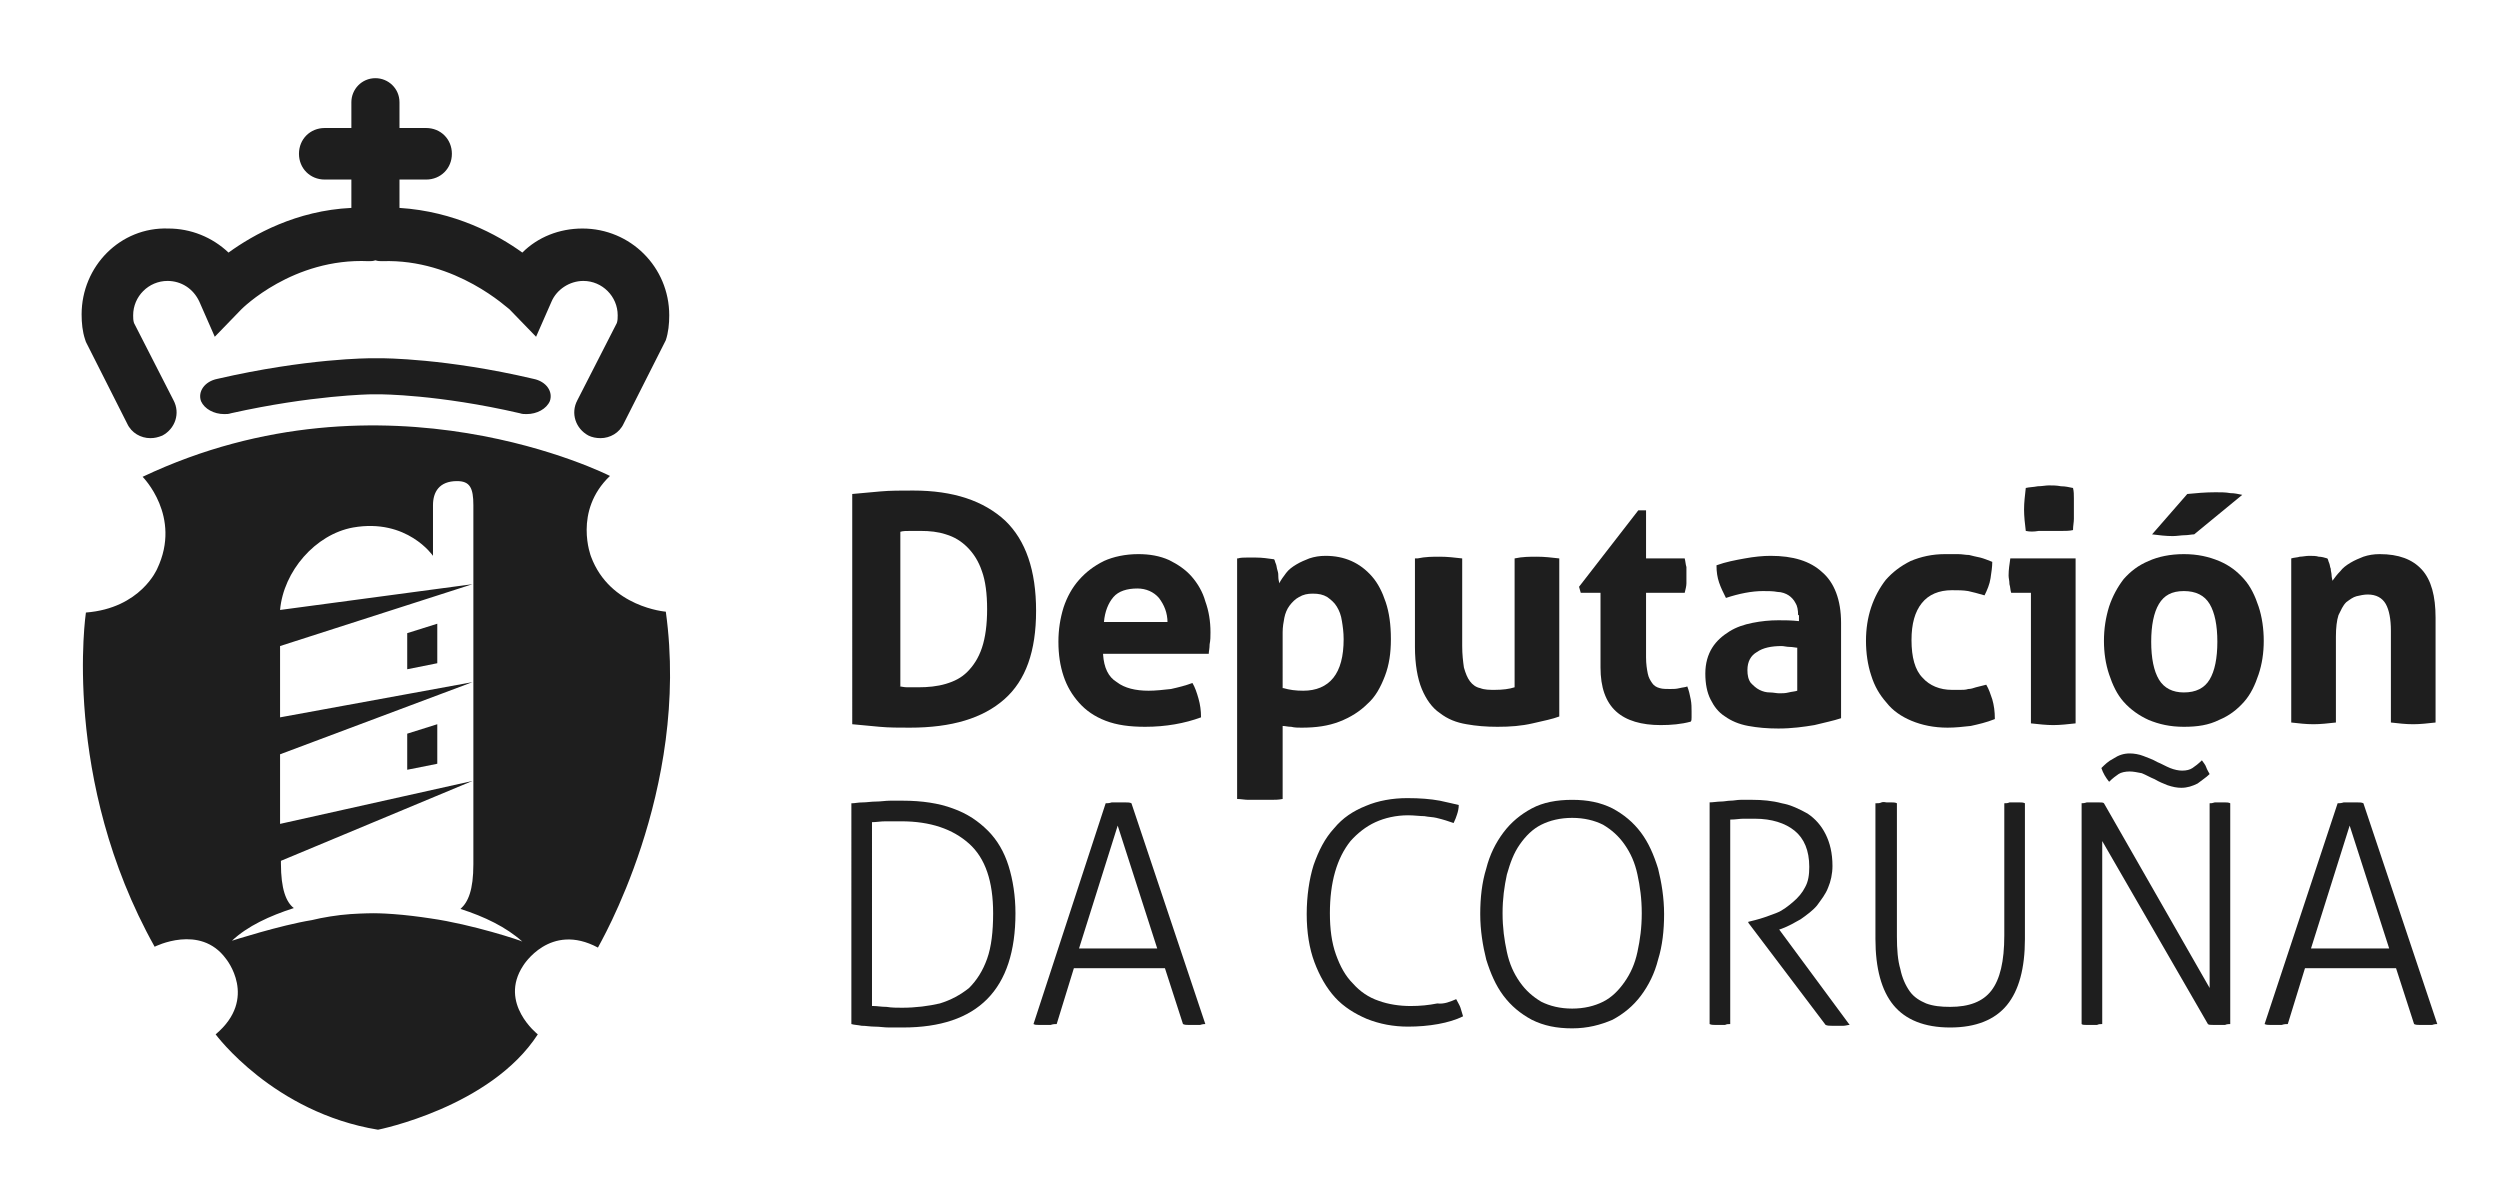 <svg xmlns="http://www.w3.org/2000/svg" xmlns:xlink="http://www.w3.org/1999/xlink" id="Capa_1" x="0px" y="0px" viewBox="0 0 291 140" style="enable-background:new 0 0 291 140;" xml:space="preserve">
<style type="text/css">
	.st0{fill:#1E1E1E;}
</style>
<path class="st0" d="M104.7,79.9c0.2,0,0.5,0.1,0.9,0.1c0.3,0,0.8,0,1.3,0c1.1,0,2.2-0.1,3.2-0.4c1-0.3,1.8-0.7,2.5-1.4  c0.7-0.7,1.3-1.6,1.7-2.8c0.4-1.2,0.6-2.7,0.6-4.5c0-1.8-0.2-3.3-0.6-4.4c-0.4-1.2-1-2.1-1.7-2.8c-0.7-0.7-1.5-1.2-2.5-1.5  c-0.9-0.3-1.9-0.4-2.9-0.4c-0.3,0-0.7,0-1.2,0c-0.5,0-0.9,0-1.2,0.1V79.9 M99.2,57.5c1-0.1,2.1-0.2,3.3-0.3c1.1-0.1,2.4-0.1,3.8-0.1  c4.7,0,8.2,1.2,10.7,3.5c2.4,2.3,3.6,5.8,3.6,10.5c0,4.7-1.2,8.1-3.7,10.3c-2.5,2.2-6.1,3.3-11,3.3c-1.3,0-2.4,0-3.5-0.1  c-1.1-0.1-2.1-0.2-3.2-0.3V57.5z"></path>
<path class="st0" d="M135.9,72.5c0-1.2-0.4-2.1-1-2.9c-0.6-0.7-1.5-1.1-2.5-1.1c-1.2,0-2.2,0.3-2.8,1c-0.6,0.7-1,1.7-1.1,2.9H135.9   M128.4,76.2c0.1,1.5,0.6,2.6,1.6,3.2c0.9,0.7,2.2,1,3.7,1c0.8,0,1.7-0.1,2.6-0.2c0.9-0.2,1.7-0.4,2.5-0.7c0.3,0.5,0.5,1.1,0.7,1.8  c0.2,0.7,0.3,1.4,0.3,2.2c-1.9,0.7-4.1,1.1-6.5,1.1c-1.8,0-3.3-0.2-4.6-0.7c-1.3-0.5-2.3-1.2-3.1-2.1c-0.8-0.9-1.4-1.9-1.8-3.1  c-0.4-1.2-0.6-2.5-0.6-4c0-1.4,0.2-2.7,0.6-4c0.4-1.2,1-2.3,1.8-3.2c0.8-0.9,1.7-1.6,2.9-2.2c1.1-0.5,2.5-0.8,4-0.8  c1.3,0,2.5,0.2,3.6,0.7c1,0.5,1.9,1.1,2.6,1.9c0.7,0.8,1.3,1.8,1.6,2.9c0.4,1.1,0.6,2.3,0.6,3.6c0,0.5,0,0.9-0.1,1.4  c0,0.5-0.1,0.8-0.1,1.1H128.4z"></path>
<path class="st0" d="M149.4,80.1c0.7,0.2,1.4,0.3,2.3,0.3c1.5,0,2.7-0.5,3.5-1.5s1.2-2.5,1.2-4.5c0-0.8-0.1-1.5-0.2-2.1  c-0.1-0.7-0.3-1.2-0.6-1.7c-0.3-0.5-0.7-0.8-1.1-1.1c-0.5-0.3-1-0.4-1.7-0.4c-0.6,0-1.1,0.1-1.6,0.4c-0.4,0.2-0.8,0.6-1.1,1  c-0.3,0.4-0.5,0.9-0.6,1.4c-0.1,0.5-0.2,1.1-0.2,1.7V80.1 M144.1,65c0.3-0.1,0.7-0.1,1-0.1c0.3,0,0.7,0,1.1,0c0.7,0,1.4,0.1,2.1,0.2  c0.1,0.1,0.1,0.3,0.2,0.5c0.1,0.2,0.1,0.5,0.2,0.8c0.1,0.3,0.1,0.5,0.1,0.8c0,0.3,0.1,0.5,0.1,0.7c0.2-0.4,0.5-0.8,0.8-1.2  c0.3-0.4,0.7-0.7,1.2-1c0.5-0.3,1-0.5,1.5-0.7c0.6-0.2,1.2-0.3,1.9-0.3c1.1,0,2.1,0.2,3,0.6c0.9,0.4,1.7,1,2.4,1.8  c0.7,0.8,1.2,1.8,1.6,3c0.4,1.2,0.6,2.6,0.6,4.3c0,1.6-0.2,3-0.7,4.3c-0.5,1.3-1.1,2.4-2,3.2c-0.9,0.9-2,1.6-3.3,2.1  c-1.3,0.5-2.7,0.7-4.4,0.7c-0.4,0-0.8,0-1.2-0.1c-0.4,0-0.7-0.1-1-0.1V93c-0.5,0.1-0.9,0.1-1.4,0.1c-0.4,0-0.9,0-1.3,0  c-0.4,0-0.8,0-1.3,0c-0.4,0-0.9-0.1-1.3-0.1V65z"></path>
<path class="st0" d="M165,65c0.9-0.2,1.8-0.2,2.6-0.2c0.9,0,1.7,0.1,2.6,0.2v10.2c0,1,0.1,1.8,0.2,2.5c0.2,0.7,0.4,1.2,0.7,1.6  c0.3,0.4,0.7,0.7,1.2,0.8c0.5,0.2,1.1,0.2,1.7,0.2c0.9,0,1.7-0.1,2.3-0.3V65c0.9-0.2,1.8-0.2,2.6-0.2c0.9,0,1.7,0.1,2.6,0.2v18.4  c-0.8,0.3-1.8,0.5-3.1,0.8c-1.3,0.3-2.6,0.4-4.1,0.4c-1.3,0-2.5-0.1-3.6-0.3c-1.2-0.2-2.2-0.6-3.1-1.3c-0.9-0.6-1.6-1.6-2.1-2.8  c-0.5-1.2-0.8-2.9-0.8-4.9V65"></path>
<path class="st0" d="M186.4,69H184l-0.2-0.7l6.9-8.9h0.9V65h4.5c0.1,0.4,0.1,0.7,0.2,1c0,0.3,0,0.6,0,0.9c0,0.3,0,0.7,0,1  c0,0.3-0.1,0.7-0.2,1.1h-4.5v7.5c0,0.8,0.1,1.4,0.2,1.9c0.1,0.5,0.3,0.8,0.5,1.1c0.2,0.3,0.5,0.5,0.9,0.6c0.3,0.1,0.8,0.1,1.2,0.1  c0.4,0,0.7,0,1.1-0.1c0.4-0.1,0.7-0.1,0.9-0.2c0.2,0.5,0.3,1,0.4,1.5c0.1,0.5,0.1,1,0.1,1.4c0,0.3,0,0.5,0,0.7c0,0.2,0,0.4-0.1,0.5  c-1.1,0.3-2.3,0.4-3.5,0.4c-2.2,0-4-0.5-5.2-1.6c-1.2-1.1-1.8-2.8-1.8-5.1V69"></path>
<path class="st0" d="M209.3,75.4c-0.3,0-0.6-0.1-1-0.1c-0.3,0-0.7-0.1-0.9-0.1c-1.2,0-2.2,0.2-2.9,0.7c-0.7,0.4-1.1,1.1-1.1,2.1  c0,0.6,0.1,1.1,0.4,1.5c0.3,0.3,0.6,0.6,1,0.8c0.4,0.2,0.8,0.3,1.2,0.3c0.4,0,0.8,0.1,1.1,0.1c0.4,0,0.7,0,1.1-0.1  c0.4-0.1,0.7-0.1,1-0.2V75.4 M209.3,71.6c0-0.6-0.1-1.1-0.3-1.4c-0.2-0.4-0.5-0.7-0.8-0.9c-0.3-0.2-0.8-0.4-1.3-0.4  c-0.5-0.1-1.1-0.1-1.7-0.1c-1.3,0-2.8,0.3-4.3,0.8c-0.3-0.6-0.6-1.2-0.8-1.8c-0.2-0.6-0.3-1.2-0.3-2c1.1-0.4,2.2-0.6,3.3-0.8  c1.1-0.2,2.1-0.3,3-0.3c2.6,0,4.6,0.6,6,1.9c1.4,1.2,2.2,3.2,2.2,5.9v11.1c-0.9,0.3-1.9,0.5-3.1,0.8c-1.2,0.2-2.6,0.4-4.2,0.4  c-1.3,0-2.4-0.1-3.5-0.3c-1.1-0.2-2-0.6-2.7-1.1c-0.8-0.5-1.3-1.2-1.7-2c-0.4-0.8-0.6-1.8-0.6-3c0-1.2,0.3-2.2,0.8-3  c0.5-0.8,1.2-1.4,2-1.9c0.8-0.5,1.7-0.8,2.7-1c1-0.2,2-0.3,3-0.3c0.7,0,1.5,0,2.4,0.1V71.6z"></path>
<path class="st0" d="M231.2,79.7c0.3,0.5,0.5,1.1,0.7,1.7c0.2,0.7,0.3,1.4,0.3,2.3c-1,0.4-1.9,0.6-2.8,0.8c-0.9,0.1-1.8,0.2-2.7,0.2  c-1.6,0-3-0.3-4.2-0.8c-1.2-0.5-2.2-1.2-2.9-2.1c-0.8-0.9-1.4-1.9-1.8-3.2c-0.4-1.2-0.6-2.6-0.6-4c0-1.4,0.2-2.7,0.6-3.9  c0.4-1.2,1-2.3,1.7-3.2c0.8-0.9,1.7-1.6,2.9-2.2c1.2-0.5,2.5-0.8,4-0.8c0.5,0,1,0,1.5,0c0.5,0,0.9,0.1,1.3,0.1  c0.4,0.1,0.8,0.2,1.3,0.3c0.4,0.1,0.9,0.3,1.4,0.5c0,0.6-0.1,1.2-0.2,1.9c-0.1,0.7-0.4,1.4-0.7,2c-0.7-0.2-1.4-0.4-1.9-0.5  c-0.6-0.1-1.2-0.1-1.9-0.1c-1.5,0-2.7,0.5-3.5,1.5c-0.8,1-1.2,2.4-1.2,4.3c0,2,0.4,3.5,1.3,4.4c0.8,0.9,2,1.4,3.4,1.4  c0.4,0,0.7,0,1,0c0.3,0,0.6,0,0.9-0.1c0.3,0,0.6-0.1,0.9-0.2C230.4,79.9,230.8,79.8,231.2,79.7"></path>
<path class="st0" d="M235.8,61.8c-0.1-0.8-0.2-1.7-0.2-2.5c0-0.8,0.1-1.6,0.2-2.5c0.4-0.1,0.9-0.1,1.4-0.2c0.5,0,0.9-0.1,1.3-0.1  c0.4,0,0.9,0,1.4,0.1c0.5,0,0.9,0.1,1.4,0.2c0.1,0.4,0.1,0.8,0.1,1.2c0,0.4,0,0.8,0,1.2c0,0.4,0,0.8,0,1.2c0,0.4-0.1,0.8-0.1,1.3  c-0.4,0.1-0.9,0.1-1.3,0.1c-0.5,0-0.9,0-1.4,0c-0.4,0-0.8,0-1.3,0C236.7,61.9,236.3,61.9,235.8,61.8 M236.6,69h-2.5  c-0.1-0.3-0.1-0.7-0.2-1c0-0.4-0.1-0.7-0.1-1c0-0.7,0.1-1.3,0.2-2h7.6v19.2c-0.9,0.1-1.8,0.2-2.6,0.2c-0.8,0-1.7-0.1-2.6-0.2V69z"></path>
<path class="st0" d="M254.6,57.5c1-0.1,2.1-0.2,3.3-0.2c0.6,0,1.2,0,1.7,0.1c0.5,0,0.9,0.1,1.4,0.2l-5.6,4.6c-0.3,0-0.7,0.1-1.1,0.1  c-0.4,0-0.9,0.1-1.4,0.1c-0.8,0-1.6-0.1-2.4-0.2L254.6,57.5 M254.2,80.6c1.4,0,2.4-0.5,3-1.5c0.6-1,0.9-2.5,0.9-4.4  c0-1.9-0.3-3.4-0.9-4.4c-0.6-1-1.6-1.5-3-1.5c-1.4,0-2.3,0.5-2.9,1.5c-0.6,1-0.9,2.5-0.9,4.4c0,1.9,0.3,3.4,0.9,4.4  C251.9,80.1,252.9,80.6,254.2,80.6z M254.2,84.6c-1.6,0-2.9-0.3-4.1-0.8c-1.1-0.5-2.1-1.2-2.9-2.1c-0.8-0.9-1.3-2-1.7-3.2  c-0.4-1.2-0.6-2.5-0.6-3.9c0-1.4,0.2-2.7,0.6-4c0.4-1.2,1-2.3,1.7-3.2c0.8-0.9,1.7-1.6,2.9-2.1c1.1-0.5,2.5-0.8,4.1-0.8  c1.6,0,2.9,0.3,4.1,0.8c1.2,0.5,2.1,1.2,2.9,2.1c0.8,0.9,1.3,2,1.7,3.2c0.4,1.2,0.6,2.6,0.6,4c0,1.4-0.2,2.7-0.6,3.9  c-0.4,1.2-0.9,2.3-1.7,3.2c-0.8,0.9-1.7,1.6-2.9,2.1C257.1,84.4,255.8,84.6,254.2,84.6z"></path>
<path class="st0" d="M266.7,65c0.3-0.1,0.7-0.1,1-0.2c0.3,0,0.7-0.1,1.1-0.1c0.4,0,0.8,0,1.1,0.1c0.3,0,0.7,0.1,1,0.2  c0.1,0.1,0.1,0.3,0.2,0.5c0.1,0.2,0.1,0.5,0.2,0.7c0,0.3,0.1,0.5,0.1,0.8c0,0.2,0.1,0.5,0.1,0.6c0.3-0.4,0.5-0.7,0.9-1.1  c0.3-0.4,0.7-0.7,1.2-1c0.5-0.3,1-0.5,1.5-0.7c0.6-0.2,1.2-0.3,1.9-0.3c2.2,0,3.8,0.6,4.9,1.8c1.1,1.2,1.6,3.1,1.6,5.6v12.2  c-0.9,0.1-1.8,0.2-2.6,0.2c-0.9,0-1.7-0.1-2.6-0.2V73.4c0-1.3-0.2-2.4-0.6-3.1c-0.4-0.7-1.1-1.1-2.1-1.1c-0.4,0-0.9,0.1-1.3,0.2  c-0.4,0.1-0.8,0.4-1.2,0.7c-0.4,0.4-0.6,0.9-0.9,1.5c-0.2,0.6-0.3,1.5-0.3,2.5v10c-0.9,0.1-1.8,0.2-2.6,0.2c-0.9,0-1.7-0.1-2.6-0.2  V65"></path>
<path class="st0" d="M101.7,117.1c0.4,0,0.9,0.1,1.5,0.1c0.6,0.1,1.2,0.1,1.8,0.1c1.6,0,3.1-0.2,4.4-0.5c1.3-0.4,2.4-1,3.4-1.8  c0.9-0.9,1.6-2,2.1-3.4c0.5-1.4,0.7-3.2,0.7-5.3c0-3.7-0.9-6.4-2.8-8.1c-1.9-1.7-4.5-2.6-7.9-2.6c-0.5,0-1.1,0-1.8,0  c-0.6,0-1.1,0.1-1.6,0.1V117.1 M99.2,93.5c0.3,0,0.7-0.1,1.2-0.1c0.5,0,1-0.1,1.6-0.1c0.5,0,1.1-0.1,1.6-0.1c0.5,0,1,0,1.5,0  c2.2,0,4.2,0.3,5.8,0.9c1.7,0.6,3,1.5,4.1,2.6c1.1,1.1,1.9,2.5,2.4,4.1c0.5,1.6,0.8,3.5,0.8,5.5c0,8.9-4.4,13.3-13.1,13.3  c-0.5,0-1,0-1.6,0c-0.6,0-1.1-0.1-1.7-0.1c-0.5,0-1-0.1-1.5-0.1c-0.5-0.1-0.9-0.1-1.2-0.2V93.5z"></path>
<path class="st0" d="M134.7,110.4l-4.6-14.3l-4.5,14.3H134.7 M128.7,93.5c0.2,0,0.4,0,0.7-0.1c0.3,0,0.5,0,0.8,0c0.3,0,0.5,0,0.8,0  c0.3,0,0.5,0,0.7,0.1l8.6,25.7c-0.1,0-0.3,0-0.6,0.1c-0.3,0-0.5,0-0.7,0c-0.2,0-0.4,0-0.7,0c-0.2,0-0.4,0-0.6-0.1l-2.1-6.5h-10.6  l-2,6.5c-0.2,0-0.4,0-0.7,0.1c-0.2,0-0.5,0-0.7,0c-0.2,0-0.5,0-0.7,0c-0.3,0-0.4,0-0.6-0.1L128.7,93.5z"></path>
<path class="st0" d="M169.5,116.3c0.2,0.4,0.4,0.7,0.5,1c0.1,0.3,0.2,0.7,0.3,1c-0.8,0.4-1.8,0.7-2.9,0.9c-1.1,0.2-2.3,0.3-3.5,0.3  c-1.7,0-3.3-0.3-4.8-0.9c-1.4-0.6-2.7-1.4-3.7-2.5c-1-1.1-1.8-2.5-2.4-4.1c-0.6-1.6-0.9-3.5-0.9-5.6c0-2.1,0.3-4.1,0.8-5.7  c0.6-1.7,1.3-3.1,2.4-4.3c1-1.2,2.2-2,3.7-2.6c1.4-0.6,3.1-0.9,4.8-0.9c1.5,0,2.7,0.1,3.8,0.3c1,0.2,1.7,0.4,2.2,0.5  c0,0.4-0.1,0.8-0.2,1.1c-0.1,0.3-0.2,0.6-0.4,1c-0.3-0.1-0.6-0.2-0.9-0.3c-0.3-0.1-0.7-0.2-1.1-0.3c-0.4-0.1-0.9-0.1-1.4-0.2  c-0.5,0-1.2-0.1-1.9-0.1c-1.4,0-2.7,0.3-3.8,0.8c-1.1,0.5-2.1,1.3-2.9,2.2c-0.8,1-1.4,2.2-1.8,3.6c-0.4,1.4-0.6,3-0.6,4.8  c0,1.8,0.2,3.4,0.7,4.8c0.5,1.4,1.1,2.5,2,3.4c0.8,0.9,1.8,1.6,3,2c1.1,0.4,2.4,0.6,3.7,0.6c1.1,0,2.1-0.1,3.1-0.3  C168.1,116.9,168.8,116.6,169.5,116.3"></path>
<path class="st0" d="M183,117.4c1.4,0,2.6-0.3,3.6-0.8c1-0.5,1.8-1.3,2.5-2.3c0.7-1,1.2-2.1,1.5-3.5c0.3-1.4,0.5-2.8,0.5-4.5  s-0.2-3.1-0.5-4.5c-0.3-1.4-0.8-2.5-1.5-3.5c-0.7-1-1.5-1.7-2.5-2.3c-1-0.5-2.2-0.8-3.6-0.8c-1.4,0-2.6,0.3-3.6,0.8  c-1,0.5-1.8,1.3-2.5,2.3c-0.7,1-1.1,2.1-1.5,3.5c-0.3,1.4-0.5,2.8-0.5,4.5s0.2,3.1,0.5,4.5c0.3,1.4,0.8,2.5,1.5,3.5  c0.7,1,1.5,1.7,2.5,2.3C180.4,117.1,181.6,117.4,183,117.4 M183,119.7c-1.8,0-3.3-0.3-4.7-1c-1.3-0.7-2.4-1.6-3.3-2.8  c-0.9-1.2-1.5-2.6-2-4.2c-0.4-1.6-0.7-3.4-0.7-5.3c0-1.9,0.2-3.7,0.7-5.3c0.4-1.6,1.1-3,2-4.2c0.9-1.2,2-2.1,3.3-2.8  c1.3-0.7,2.9-1,4.7-1c1.8,0,3.3,0.3,4.7,1c1.3,0.7,2.4,1.6,3.3,2.8c0.9,1.2,1.5,2.6,2,4.2c0.4,1.6,0.7,3.4,0.7,5.3  c0,1.9-0.2,3.7-0.7,5.3c-0.4,1.6-1.1,3-2,4.2c-0.9,1.2-2,2.1-3.3,2.8C186.3,119.3,184.8,119.7,183,119.7z"></path>
<path class="st0" d="M198.9,93.4c0.5,0,1-0.1,1.4-0.1c0.4,0,0.8-0.1,1.1-0.1c0.4,0,0.8-0.1,1.2-0.1c0.4,0,0.9,0,1.4,0  c1.1,0,2.3,0.1,3.4,0.4c1.1,0.2,2.1,0.7,3,1.2c0.9,0.6,1.6,1.4,2.1,2.4c0.5,1,0.8,2.2,0.8,3.7c0,0.9-0.2,1.8-0.5,2.5  c-0.3,0.8-0.8,1.4-1.3,2.1c-0.5,0.6-1.2,1.1-1.9,1.6c-0.7,0.4-1.4,0.8-2.2,1.1l-0.3,0.1l8.2,11.1c-0.2,0-0.5,0.1-0.7,0.1h-1.4  c-0.2,0-0.5,0-0.7-0.1l-9-11.9v-0.1l0.8-0.2c0.8-0.2,1.6-0.5,2.4-0.8c0.8-0.3,1.4-0.8,2-1.3c0.6-0.5,1.1-1.1,1.4-1.7  c0.4-0.7,0.5-1.5,0.5-2.4c0-1.9-0.6-3.3-1.7-4.2c-1.1-0.9-2.7-1.4-4.6-1.4c-0.5,0-1,0-1.4,0c-0.4,0-0.9,0.1-1.5,0.1v23.8  c-0.2,0-0.4,0-0.6,0.1c-0.2,0-0.4,0-0.6,0c-0.2,0-0.4,0-0.6,0c-0.2,0-0.4,0-0.6-0.1V93.4"></path>
<path class="st0" d="M218.4,93.5c0.2,0,0.4,0,0.6-0.1s0.5,0,0.6,0c0.2,0,0.4,0,0.6,0c0.2,0,0.4,0,0.6,0.1V109c0,1.5,0.1,2.8,0.4,3.8  c0.2,1,0.6,1.9,1.1,2.6c0.5,0.7,1.2,1.1,1.9,1.4c0.8,0.3,1.7,0.4,2.8,0.4c2.2,0,3.8-0.6,4.8-1.9c1-1.3,1.5-3.4,1.5-6.4V93.5  c0.2,0,0.4,0,0.6-0.1c0.2,0,0.4,0,0.6,0c0.2,0,0.4,0,0.6,0c0.2,0,0.4,0,0.6,0.1v15.8c0,3.4-0.7,6-2.1,7.7c-1.4,1.7-3.6,2.6-6.6,2.6  c-3,0-5.2-0.9-6.6-2.6c-1.4-1.7-2.1-4.3-2.1-7.7V93.5"></path>
<path class="st0" d="M242.2,93.5c0.2,0,0.4,0,0.7-0.1c0.3,0,0.5,0,0.7,0c0.2,0,0.4,0,0.7,0c0.3,0,0.5,0,0.6,0.1l12.3,21.5V93.5  c0.2,0,0.3,0,0.6-0.1c0.2,0,0.4,0,0.6,0c0.2,0,0.4,0,0.6,0c0.2,0,0.4,0,0.6,0.1v25.7c-0.1,0-0.4,0-0.6,0.1c-0.3,0-0.5,0-0.7,0  c-0.2,0-0.4,0-0.7,0c-0.3,0-0.5,0-0.6-0.1l-12.3-21.3v21.3c-0.2,0-0.4,0-0.6,0.1c-0.2,0-0.4,0-0.6,0c-0.2,0-0.5,0-0.7,0  c-0.2,0-0.4,0-0.5-0.1V93.5"></path>
<path class="st0" d="M247.9,89.8c-0.5,0-1,0.1-1.3,0.3c-0.3,0.2-0.7,0.5-1.1,0.9c-0.4-0.5-0.7-1-0.9-1.6c0.4-0.4,0.8-0.8,1.4-1.1  c0.6-0.4,1.2-0.6,1.9-0.6c0.5,0,1.1,0.1,1.6,0.3c0.5,0.2,1.1,0.4,1.6,0.7c0.5,0.2,1,0.5,1.5,0.7c0.5,0.2,1,0.3,1.4,0.3  c0.5,0,0.9-0.1,1.2-0.3c0.3-0.2,0.7-0.5,1.1-0.9c0.2,0.3,0.4,0.5,0.5,0.8c0.1,0.3,0.3,0.6,0.4,0.8c-0.4,0.4-0.9,0.7-1.4,1.1  c-0.6,0.3-1.2,0.5-1.9,0.5c-0.5,0-1-0.1-1.6-0.3c-0.5-0.2-1-0.4-1.5-0.7c-0.5-0.2-1-0.5-1.5-0.7C248.8,89.9,248.3,89.8,247.9,89.8"></path>
<path class="st0" d="M278.1,110.4l-4.6-14.3l-4.5,14.3H278.1 M272.1,93.5c0.2,0,0.4,0,0.7-0.1c0.3,0,0.5,0,0.8,0c0.3,0,0.5,0,0.8,0  c0.3,0,0.5,0,0.7,0.1l8.6,25.7c-0.1,0-0.3,0-0.6,0.1c-0.3,0-0.5,0-0.8,0c-0.2,0-0.4,0-0.7,0c-0.2,0-0.4,0-0.6-0.1l-2.1-6.5h-10.6  l-2,6.5c-0.2,0-0.4,0-0.7,0.1c-0.2,0-0.5,0-0.7,0c-0.2,0-0.5,0-0.7,0c-0.2,0-0.4,0-0.6-0.1L272.1,93.5z"></path>
<path class="st0" d="M10,39.8l4.8,9.5c0.5,1.1,1.6,1.7,2.7,1.7c0.5,0,0.9-0.1,1.4-0.3c1.5-0.8,2.1-2.6,1.3-4.1l-4.6-9  c-0.1-0.3-0.1-0.6-0.1-0.9c0-2.2,1.8-4,4-4c1.6,0,3,0.9,3.7,2.4l1.8,4.1l3.1-3.2c0.1-0.1,6-6,14.8-5.6c0.3,0,0.5,0,0.8-0.1  c0.3,0.1,0.5,0.1,0.8,0.1c8.6-0.3,14.7,5.6,14.8,5.6l3.1,3.2l1.8-4.1c0.6-1.4,2.1-2.4,3.7-2.4c2.2,0,4,1.8,4,4c0,0.3,0,0.6-0.1,0.9  l-4.6,9c-0.8,1.5-0.2,3.3,1.3,4.1c0.4,0.2,0.9,0.3,1.4,0.3c1.1,0,2.2-0.6,2.7-1.7l4.8-9.5l0.1-0.2c0.3-0.9,0.4-1.9,0.4-2.9  c0-5.6-4.5-10.1-10.1-10.1c-2.7,0-5.2,1-7,2.8c-2.9-2.1-7.9-4.8-14.3-5.2v-3.3h3.1c1.7,0,3-1.3,3-3c0-1.7-1.3-3-3-3h-3.1v-3  c0-1.6-1.3-2.8-2.8-2.8c-1.6,0-2.8,1.3-2.8,2.8v3h-3.1c-1.7,0-3,1.3-3,3c0,1.7,1.3,3,3,3h3.1v3.3c-6.4,0.3-11.4,3.1-14.3,5.2  c-1.9-1.8-4.4-2.8-7-2.8C14,26.4,9.5,31,9.5,36.6c0,1,0.1,2,0.4,2.9L10,39.8"></path>
<path class="st0" d="M44.3,41.7c-0.2,0-0.4,0-0.5,0c-0.2,0-0.3,0-0.5,0c-0.3,0-7.6,0-18,2.4c-1.5,0.3-2.3,1.5-1.9,2.6  c0.4,0.9,1.5,1.5,2.7,1.5c0.3,0,0.5,0,0.8-0.1c9.4-2.1,16.2-2.2,16.3-2.2c0.2,0,0.4,0,0.5,0c0.2,0,0.3,0,0.5,0c0.1,0,6.8,0,16.3,2.2  c0.3,0.1,0.5,0.1,0.8,0.1c1.2,0,2.3-0.6,2.7-1.5c0.4-1.1-0.4-2.3-1.9-2.6C51.9,41.7,44.6,41.7,44.3,41.7"></path>
<path class="st0" d="M50.1,106.9c-1.3-0.2-2.9-0.4-4.3-0.5c-1.3-0.1-2.3-0.1-2.3-0.1s-1.2,0-2.7,0.1c-1.5,0.1-3.3,0.4-4.5,0.7  c-3.7,0.6-9.3,2.4-9.3,2.4c1.8-1.7,4.4-2.9,7.2-3.8c0,0,0,0,0,0c-0.9-0.7-1.5-2.2-1.5-5.2v-0.3L55,90.9l-22.4,5v-8.1L55,79.4  l-22.4,4.1v-8.3L55,68l-22.4,3c0.4-4.5,4.1-8.8,8.5-9.6c6.3-1.1,9.3,3.3,9.3,3.3v-5.9c0-1.5,0.7-2.8,2.8-2.8c1.5,0,1.9,0.8,1.9,2.8  V68l0,11.5v21.1c0,3-0.6,4.4-1.5,5.2c0,0,0,0,0,0c2.8,0.9,5.3,2.1,7.2,3.8C60.7,109.5,55,107.6,50.1,106.9 M77.5,71.2  c0,0-6.5-0.5-8.7-6.4c0,0-2.1-5.3,2.2-9.4c0,0-26.1-13.3-54.4,0.1c0,0,4.6,4.6,1.7,10.7c0,0-1.9,4.6-8.3,5.1c0,0-2.9,19.4,8,38.9  c0,0,5.3-2.7,8.3,1.4c0,0,3.8,4.6-1.2,8.8c0,0,6.7,9.1,18.9,11.1c0,0,13.1-2.6,18.6-11.1c0,0-4.6-3.6-1.7-8c0,0,3.1-5.1,8.7-2.1  C69.6,110.2,80.4,92.1,77.5,71.2z"></path>
<polyline class="st0" points="50.9,77.2 47.4,77.9 47.4,73.7 50.9,72.6 50.9,77.2 "></polyline>
<polyline class="st0" points="50.9,88.9 47.4,89.6 47.4,85.4 50.9,84.3 50.9,88.9 "></polyline>
</svg>